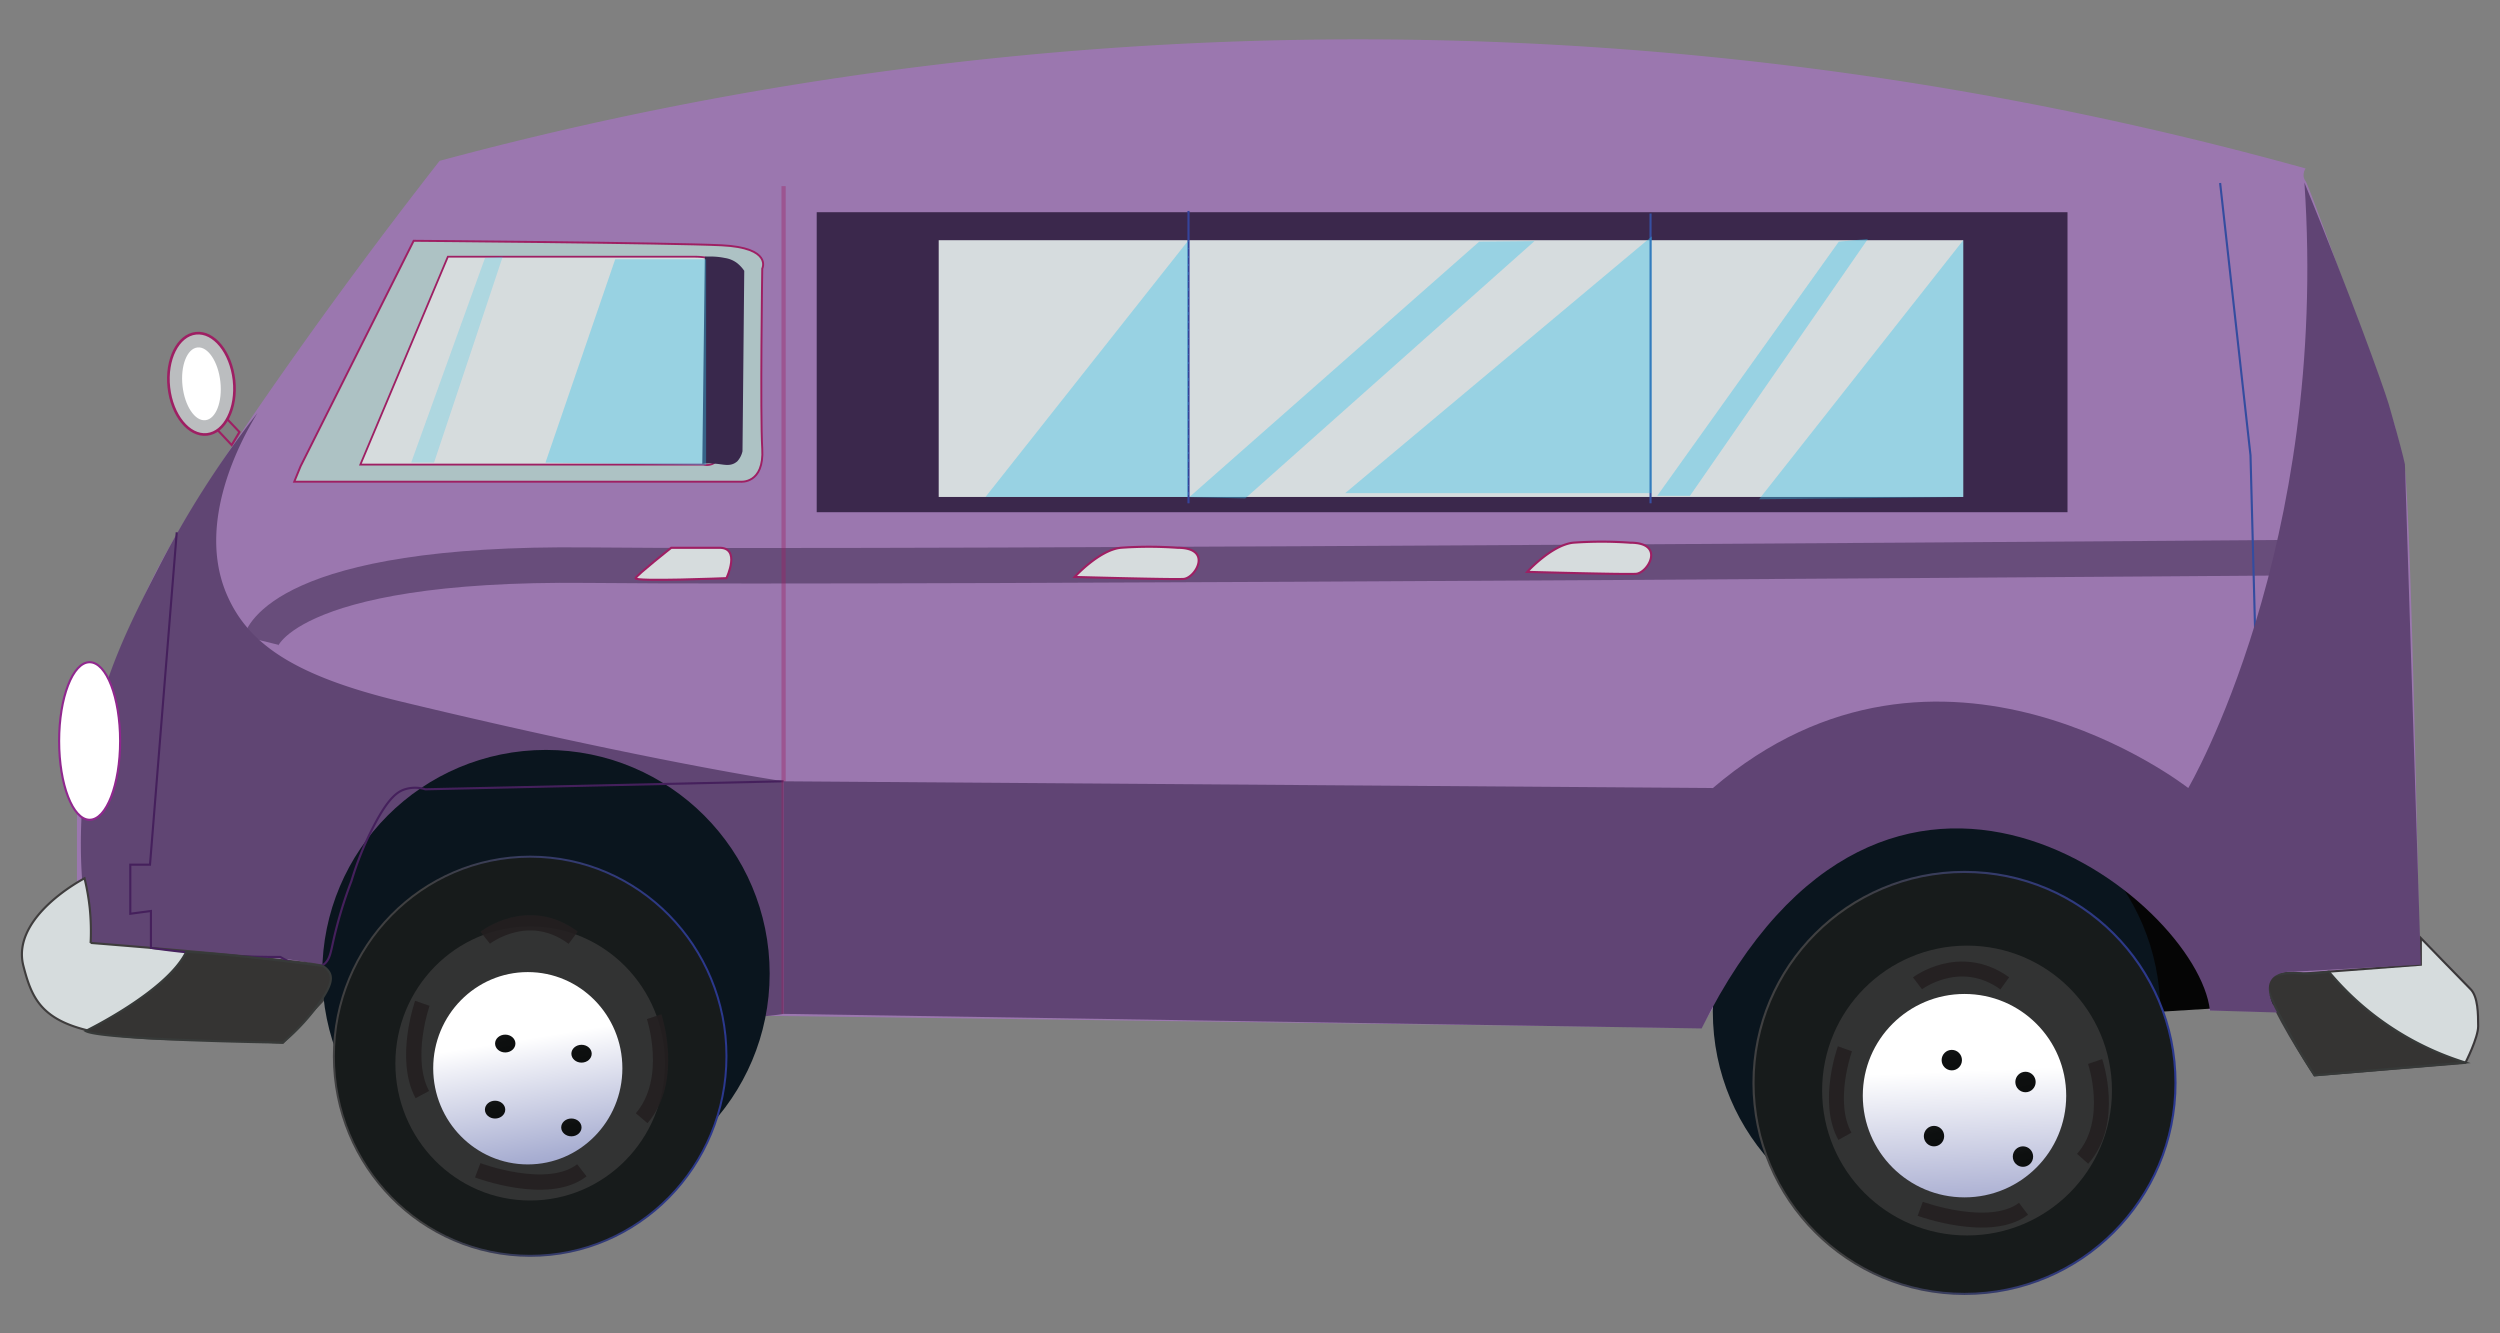 <svg id="Layer_1" data-name="Layer 1" xmlns="http://www.w3.org/2000/svg" xmlns:xlink="http://www.w3.org/1999/xlink" viewBox="0 0 600 320"><rect x="0" y="0" width="600" height="320" fill="#808080" stroke="none"/><defs><style>.cls-1{fill:#9b77af;}.cls-15,.cls-17,.cls-18,.cls-2,.cls-23,.cls-25,.cls-26{fill:none;}.cls-2{stroke:#604573;stroke-width:8.52px;opacity:0.84;}.cls-12,.cls-14,.cls-15,.cls-16,.cls-17,.cls-18,.cls-19,.cls-2,.cls-21,.cls-23,.cls-25,.cls-26,.cls-35,.cls-4,.cls-41,.cls-42,.cls-5,.cls-6,.cls-9{stroke-miterlimit:10;}.cls-3{fill:#604573;}.cls-14,.cls-16,.cls-4,.cls-5{fill:#d6dcdd;}.cls-4{stroke:#3a3739;}.cls-15,.cls-16,.cls-18,.cls-21,.cls-35,.cls-4,.cls-5,.cls-9{stroke-width:0.51px;}.cls-5{stroke:#3f3d3d;}.cls-6{fill:#adc2c4;stroke-width:0.47px;}.cls-14,.cls-16,.cls-18,.cls-19,.cls-23,.cls-6{stroke:#9e1f63;}.cls-7{fill:#050505;}.cls-8{fill:#0a151e;}.cls-12,.cls-9{fill:#171b1b;}.cls-9{stroke:url(#linear-gradient);}.cls-10{fill:#323333;}.cls-11{fill:url(#linear-gradient-2);}.cls-12{stroke-width:0.48px;stroke:url(#linear-gradient-3);}.cls-13{fill:url(#linear-gradient-4);}.cls-14{stroke-width:0.44px;}.cls-15{stroke:#45205c;}.cls-17{stroke:#344c9f;stroke-width:0.51px;}.cls-19{fill:#bbbdbf;stroke-width:0.64px;}.cls-20,.cls-21{fill:#fff;}.cls-21{stroke:#90278e;}.cls-22{fill:#39284c;}.cls-23{stroke-width:1.02px;opacity:0.39;}.cls-24{opacity:0.88;}.cls-25,.cls-26{stroke:#231f20;}.cls-25{stroke-width:3.68px;}.cls-26{stroke-width:3.59px;}.cls-27{fill:url(#linear-gradient-5);}.cls-28{fill:url(#linear-gradient-6);}.cls-29{fill:url(#linear-gradient-7);}.cls-30{fill:url(#linear-gradient-8);}.cls-31{fill:url(#linear-gradient-9);}.cls-32{fill:url(#linear-gradient-10);}.cls-33{fill:url(#linear-gradient-11);}.cls-34{fill:url(#linear-gradient-12);}.cls-35{fill:#353433;stroke:#373a39;}.cls-36,.cls-38,.cls-43,.cls-44,.cls-45,.cls-46,.cls-47{opacity:0.38;}.cls-37{opacity:0.64;fill:url(#linear-gradient-13);}.cls-38{fill:url(#linear-gradient-14);}.cls-39{fill:#3b284c;}.cls-40{fill:#d6dcde;}.cls-41{stroke:#35449b;stroke-width:0.51px;fill:url(#linear-gradient-15);}.cls-42{stroke:#364fa1;stroke-width:0.5px;fill:url(#linear-gradient-16);}.cls-43{fill:url(#linear-gradient-17);}.cls-44{fill:url(#linear-gradient-18);}.cls-45{fill:url(#linear-gradient-19);}.cls-46{fill:url(#linear-gradient-20);}.cls-47{fill:url(#linear-gradient-21);}.cls-48{fill:#604474;}</style><linearGradient id="linear-gradient" x1="420.58" y1="259.9" x2="522.38" y2="259.9" gradientUnits="userSpaceOnUse"><stop offset="0.23" stop-color="#404041"/><stop offset="0.28" stop-color="#3e3f47"/><stop offset="0.59" stop-color="#343b6e"/><stop offset="0.84" stop-color="#2d3986"/><stop offset="1" stop-color="#2b388f"/></linearGradient><linearGradient id="linear-gradient-2" x1="470.7" y1="243.57" x2="474.55" y2="339.35" gradientUnits="userSpaceOnUse"><stop offset="0.14" stop-color="#fff"/><stop offset="0.43" stop-color="#b4b8d7"/><stop offset="0.82" stop-color="#525da4"/><stop offset="1" stop-color="#2b388f"/></linearGradient><linearGradient id="linear-gradient-3" x1="79.88" y1="253.5" x2="174.59" y2="253.5" xlink:href="#linear-gradient"/><linearGradient id="linear-gradient-4" x1="123.41" y1="236.04" x2="139.88" y2="338.92" gradientUnits="userSpaceOnUse"><stop offset="0.13" stop-color="#fff"/><stop offset="0.18" stop-color="#eeeff6"/><stop offset="0.4" stop-color="#a9afd2"/><stop offset="0.61" stop-color="#737cb5"/><stop offset="0.78" stop-color="#4c57a0"/><stop offset="0.92" stop-color="#344094"/><stop offset="1" stop-color="#2b388f"/></linearGradient><linearGradient id="linear-gradient-5" x1="118.13" y1="263.25" x2="119.81" y2="270.64" gradientUnits="userSpaceOnUse"><stop offset="0" stop-color="#33489d"/><stop offset="0" stop-color="#151717"/><stop offset="0.35" stop-color="#0d0f0f"/><stop offset="1" stop-color="#0b0d0d"/></linearGradient><linearGradient id="linear-gradient-6" x1="120.57" y1="247.39" x2="122.25" y2="254.77" xlink:href="#linear-gradient-5"/><linearGradient id="linear-gradient-7" x1="138.87" y1="249.83" x2="140.56" y2="257.22" xlink:href="#linear-gradient-5"/><linearGradient id="linear-gradient-8" x1="136.43" y1="267.52" x2="138.11" y2="274.91" xlink:href="#linear-gradient-5"/><linearGradient id="linear-gradient-9" x1="463.36" y1="269.18" x2="465.29" y2="277.61" xlink:href="#linear-gradient-5"/><linearGradient id="linear-gradient-10" x1="467.63" y1="250.93" x2="469.56" y2="259.37" xlink:href="#linear-gradient-5"/><linearGradient id="linear-gradient-11" x1="485.33" y1="256.18" x2="487.25" y2="264.61" xlink:href="#linear-gradient-5"/><linearGradient id="linear-gradient-12" x1="484.72" y1="274.09" x2="486.64" y2="282.52" xlink:href="#linear-gradient-5"/><linearGradient id="linear-gradient-13" x1="231.8" y1="-162.14" x2="251.1" y2="-77.53" gradientTransform="translate(-151.79 159.09) rotate(12.37)" gradientUnits="userSpaceOnUse"><stop offset="1" stop-color="#32c3eb"/><stop offset="1" stop-color="#2b388f"/></linearGradient><linearGradient id="linear-gradient-14" x1="142.06" y1="51" x2="162.83" y2="142.05" gradientTransform="matrix(1, 0, 0, 1, 0, 0)" xlink:href="#linear-gradient-13"/><linearGradient id="linear-gradient-15" x1="284.81" y1="34.52" x2="285.83" y2="158.06" gradientTransform="matrix(1, 0, 0, 1, 0, 0)" xlink:href="#linear-gradient-13"/><linearGradient id="linear-gradient-16" x1="395.71" y1="35.27" x2="396.72" y2="157.74" gradientTransform="matrix(1, 0, 0, 1, 0, 0)" xlink:href="#linear-gradient-13"/><linearGradient id="linear-gradient-17" x1="236.52" y1="88.46" x2="285.24" y2="88.46" gradientTransform="matrix(1, 0, 0, 1, 0, 0)" xlink:href="#linear-gradient-13"/><linearGradient id="linear-gradient-18" x1="359.27" y1="42.88" x2="360.16" y2="151.39" gradientTransform="matrix(1, 0, 0, 1, 0, 0)" xlink:href="#linear-gradient-13"/><linearGradient id="linear-gradient-19" x1="446.3" y1="43.66" x2="447.2" y2="152.45" gradientTransform="matrix(1, 0, 0, 1, 0, 0)" xlink:href="#linear-gradient-13"/><linearGradient id="linear-gradient-20" x1="238.22" y1="-115.65" x2="299.06" y2="-115.65" gradientTransform="matrix(1.2, 0.17, -0.16, 1.15, -13.51, 177.24)" xlink:href="#linear-gradient-13"/><linearGradient id="linear-gradient-21" x1="397.5" y1="-55.77" x2="435.21" y2="-55.77" gradientTransform="matrix(1.12, 0.14, -0.14, 1.06, -48.79, 88.36)" xlink:href="#linear-gradient-13"/></defs><g id="v"><path class="cls-1" d="M105.51,38.6C90.57,57.72,78.66,74.1,70.12,86.19c-28.26,40-34.26,53.58-37.22,61A182.22,182.22,0,0,0,21,195.92l-2.53-.84v31.73s7.61,3.39,22.85,3.81,29.61,2.11,29.61,2.11l3.81,4.66s-.84-20.31,22.85-33.85c19.89-11,62.2-20.73,81.66,40.2l228.92,3q6.69-11,13.4-22c2.94-4.05,15.8-20.75,39-25,32.39-6,55.56,17.63,57.36,19.52a61.15,61.15,0,0,1,12.2,23.19l17.63.5-2.12-7.62,35.12-3s-2.11-115.51-3.81-121a58,58,0,0,1-2.11-8.89C560.29,61.54,554,44.35,553.34,43.48a2.49,2.49,0,0,1-.47-1.15,2.93,2.93,0,0,1,.47-1.9A848.94,848.94,0,0,0,105.51,38.6Z"/><path class="cls-2" d="M62.69,153.74s4.66-18.91,78.33-18.1,435.92-2,435.92-2"/><path class="cls-3" d="M61.78,99.13c-3.66,6-15,26.26-7.22,43.85,5.11,11.55,16,19.21,41.69,25.4,59.49,14.34,91.81,19.13,91.81,19.13v55.82c-.48.08-1.17.19-2,.29-3.3.38-4.94.62-5.92.12s-1.25-1.45-2.44-4.89c-.53-1.52-1.35-3.84-2.44-6.71a118.21,118.21,0,0,0-9.15-15.86c-5-7.16-7.65-9.62-8.54-10.37a36.7,36.7,0,0,0-12.21-6.71c-7.53-2.65-28.59-7.27-47.59,5.49a53.46,53.46,0,0,0-20.44,27.15,70.06,70.06,0,0,0-7.62-1.53c-3-.42-5.22-.55-6.1-.61-6.31-.37-12.61-.91-18.92-1.22-5.41-.26-13.16-.82-23-2.15a125.73,125.73,0,0,1-.2-46.66C24.82,162,31.21,149.54,38,136.35A233.78,233.78,0,0,1,61.78,99.13Z"/><path class="cls-4" d="M581,227.87v3.66l-28.28,2.14s-11.07-1.83-8,5.49,10.79,18.91,10.79,18.91l36.19-3s3.08-6,3.06-8.8,0-7.06-1.84-8.89S581,225.13,581,225.13C581,226,581,227,581,227.87Z"/><path class="cls-5" d="M20.29,210.79S2.54,219.94,5.62,231.84s6.81,18.36,48.26,17.57l14,.86,9.49-10s5.19-6.94,0-8.46-55.62-5.51-55.62-5.51a55.7,55.7,0,0,0-.2-8.22A56.28,56.28,0,0,0,20.29,210.79Z"/><path class="cls-6" d="M99.28,57.79,72.13,111.92l-1.51,3.69h107.1s5.73.61,5.22-7.93,0-43.21,0-43.21,2.52-5-9.76-5.6S99.28,57.79,99.28,57.79Z"/><path class="cls-7" d="M518.46,242.82,547.75,241,538,219,502.6,208Q510.54,225.44,518.46,242.82Z"/><circle class="cls-8" cx="131.03" cy="233.67" r="53.69"/><circle class="cls-8" cx="464.77" cy="242.82" r="53.69"/><circle class="cls-9" cx="471.48" cy="259.9" r="50.64"/><circle class="cls-10" cx="472.09" cy="261.73" r="34.78"/><circle class="cls-11" cx="471.48" cy="262.96" r="24.41"/><ellipse class="cls-12" cx="127.24" cy="253.5" rx="47.11" ry="47.9"/><ellipse class="cls-10" cx="127.24" cy="255.23" rx="32.35" ry="32.89"/><ellipse class="cls-13" cx="126.67" cy="256.38" rx="22.7" ry="23.08"/><path class="cls-14" d="M107.49,61.61l-21,49.89h82.3a3.5,3.5,0,0,0,2.2-.16c2.33-1.09,2.51-5.25,2.57-7.23.18-5.91.24-19.36,0-37.11,0,0,1.92-5.39-6.91-5.39H107.49Z"/><path class="cls-15" d="M188.06,187.51l-86,1.92a8.16,8.16,0,0,0-4.6-.08c-2,.54-4.17,2-7.76,8.89a74.35,74.35,0,0,0-5.34,13.16,104,104,0,0,0-4.27,14c-.74,3.28-.93,5-2.44,6.1-3,2.07-8.08-.52-10.37-1.83H66.05a213.32,213.32,0,0,1-29.83-2.18v-8.85l-4.95.66V207.52H36l6.42-79.77"/><path class="cls-16" d="M282.64,131.47a94.72,94.72,0,0,0-13.72,0c-5.19.61-11,7-11,7s23.22.65,26.1.48S291.19,131.47,282.64,131.47Z"/><path class="cls-16" d="M391.25,130.25a94.72,94.72,0,0,0-13.72,0c-5.2.61-11,7-11,7s23.21.65,26.09.47S399.79,130.25,391.25,130.25Z"/><path class="cls-16" d="M172.37,131.47H161.1s-8.09,6.38-8.56,7.29,21.81,0,21.81,0S178,131.2,172.37,131.47Z"/><polyline class="cls-17" points="532.83 43.92 540.12 109.28 543.27 229.09"/><polygon class="cls-18" points="57.47 103.69 51.4 97.3 49.69 100.5 55.6 106.81 57.47 103.69"/><ellipse class="cls-19" cx="48.35" cy="92.12" rx="7.87" ry="12.21" transform="translate(-9.7 5.78) rotate(-6.22)"/><ellipse class="cls-20" cx="48.35" cy="92.12" rx="4.57" ry="8.78" transform="translate(-9.7 5.78) rotate(-6.22)"/><ellipse class="cls-21" cx="21.51" cy="177.84" rx="7.32" ry="18.91"/><path class="cls-22" d="M169.16,61.61q-.3,24.87-.61,49.73a16.27,16.27,0,0,1,3.66,0c1.47.16,2.79.53,4.06-.15a4.18,4.18,0,0,0,.67-.46,5.31,5.31,0,0,0,1.26-2.44L178.62,65a8.26,8.26,0,0,0-1.68-1.83A6.4,6.4,0,0,0,174,61.92,17.76,17.76,0,0,0,169.16,61.61Z"/><polyline class="cls-23" points="188.06 44.67 188.06 243.33 188.06 115.78"/><g class="cls-24"><path class="cls-25" d="M116.45,225.05s10.26-8.06,21.12,0"/><path class="cls-25" d="M157,244s5,15-3,24.38"/><path class="cls-25" d="M101.36,240.79s-4.64,13.3,0,21.91"/><path class="cls-25" d="M114.65,280.87s16.83,6.37,25,0"/></g><g class="cls-24"><path class="cls-26" d="M460.2,236s10.18-7.72,20.95,0"/><path class="cls-26" d="M502.83,254.76s4.92,14.41-3,23.35"/><path class="cls-26" d="M442.78,251.71s-4.6,12.74,0,21"/><path class="cls-26" d="M460.85,290.11s16.7,6.11,24.8,0"/></g><ellipse class="cls-27" cx="118.82" cy="266.31" rx="2.44" ry="2.14"/><ellipse class="cls-28" cx="121.26" cy="250.45" rx="2.44" ry="2.14"/><ellipse class="cls-29" cx="139.57" cy="252.89" rx="2.44" ry="2.14"/><ellipse class="cls-30" cx="137.13" cy="270.58" rx="2.44" ry="2.14"/><ellipse class="cls-31" cx="464.16" cy="272.67" rx="2.44" ry="2.46"/><ellipse class="cls-32" cx="468.43" cy="254.43" rx="2.44" ry="2.46"/><ellipse class="cls-33" cx="486.12" cy="259.68" rx="2.44" ry="2.46"/><ellipse class="cls-34" cx="485.51" cy="277.58" rx="2.44" ry="2.46"/><path class="cls-35" d="M558.93,233.2a68.72,68.72,0,0,0,10.59,10.25A69.7,69.7,0,0,0,591.66,255l-36.17,3.08c-1.65-2.58-4-6.33-6.52-11-4.42-8-5.42-10.8-4.27-12.2.6-.75,1.67-.91,3.66-1.22s3.15,0,5.49,0A27.26,27.26,0,0,0,558.93,233.2Z"/><g class="cls-36"><path class="cls-37" d="M104.18,111H98.69L116.4,61.92l4.25-.31Z"/></g><polygon class="cls-38" points="147.65 62.22 130.91 111.03 169.47 111.64 169.47 62.22 147.65 62.22"/><path class="cls-35" d="M20.55,247.44s19.57-9.5,24.14-19c12.21.61,32.64,3.36,32.64,3.36a3.9,3.9,0,0,1,1.84,1.83c.59,1.38.11,3.09-1.84,6.08a49.94,49.94,0,0,1-9.49,10.52S24.17,249.61,20.55,247.44Z"/><rect class="cls-39" x="196.01" y="50.93" width="300.19" height="72"/><rect class="cls-40" x="225.29" y="57.65" width="245.88" height="61.62"/><line class="cls-41" x1="285.24" y1="50.63" x2="285.24" y2="120.79"/><polyline class="cls-42" points="396.13 120.79 396.13 119.32 396.13 59.79 396.13 51.24"/><polygon class="cls-43" points="285.24 57.65 285.24 119.27 236.52 119.27 285.24 57.65"/><polygon class="cls-44" points="322.84 118.35 396.43 118.35 396.43 56.73 322.84 118.35"/><polygon class="cls-45" points="422.17 119.83 471.18 119.27 471.18 57.65 422.17 119.83"/><path class="cls-46" d="M285.43,119.31,355,58l13.27-.13-69.41,61.75Z"/><path class="cls-47" d="M441.31,58l-43.58,61,7.86,0L448.3,57.34Z"/><path class="cls-48" d="M553.06,43.82C564.34,71.4,571.76,92,573.31,97.05c.71,2.34,3,10.65,3.42,12.46l.45,1.92h0L581,231.53l-30.48,1.67s-10.22-.81-4,9.8l-16.13-.48c-3.05-26.85-77.49-85.42-122,4.31l-220.3-3.5V187.51l223,1.62c54.6-46.68,114.09,0,114.09,0S559,131.47,553.06,43.82L101.74,45"/></g></svg>